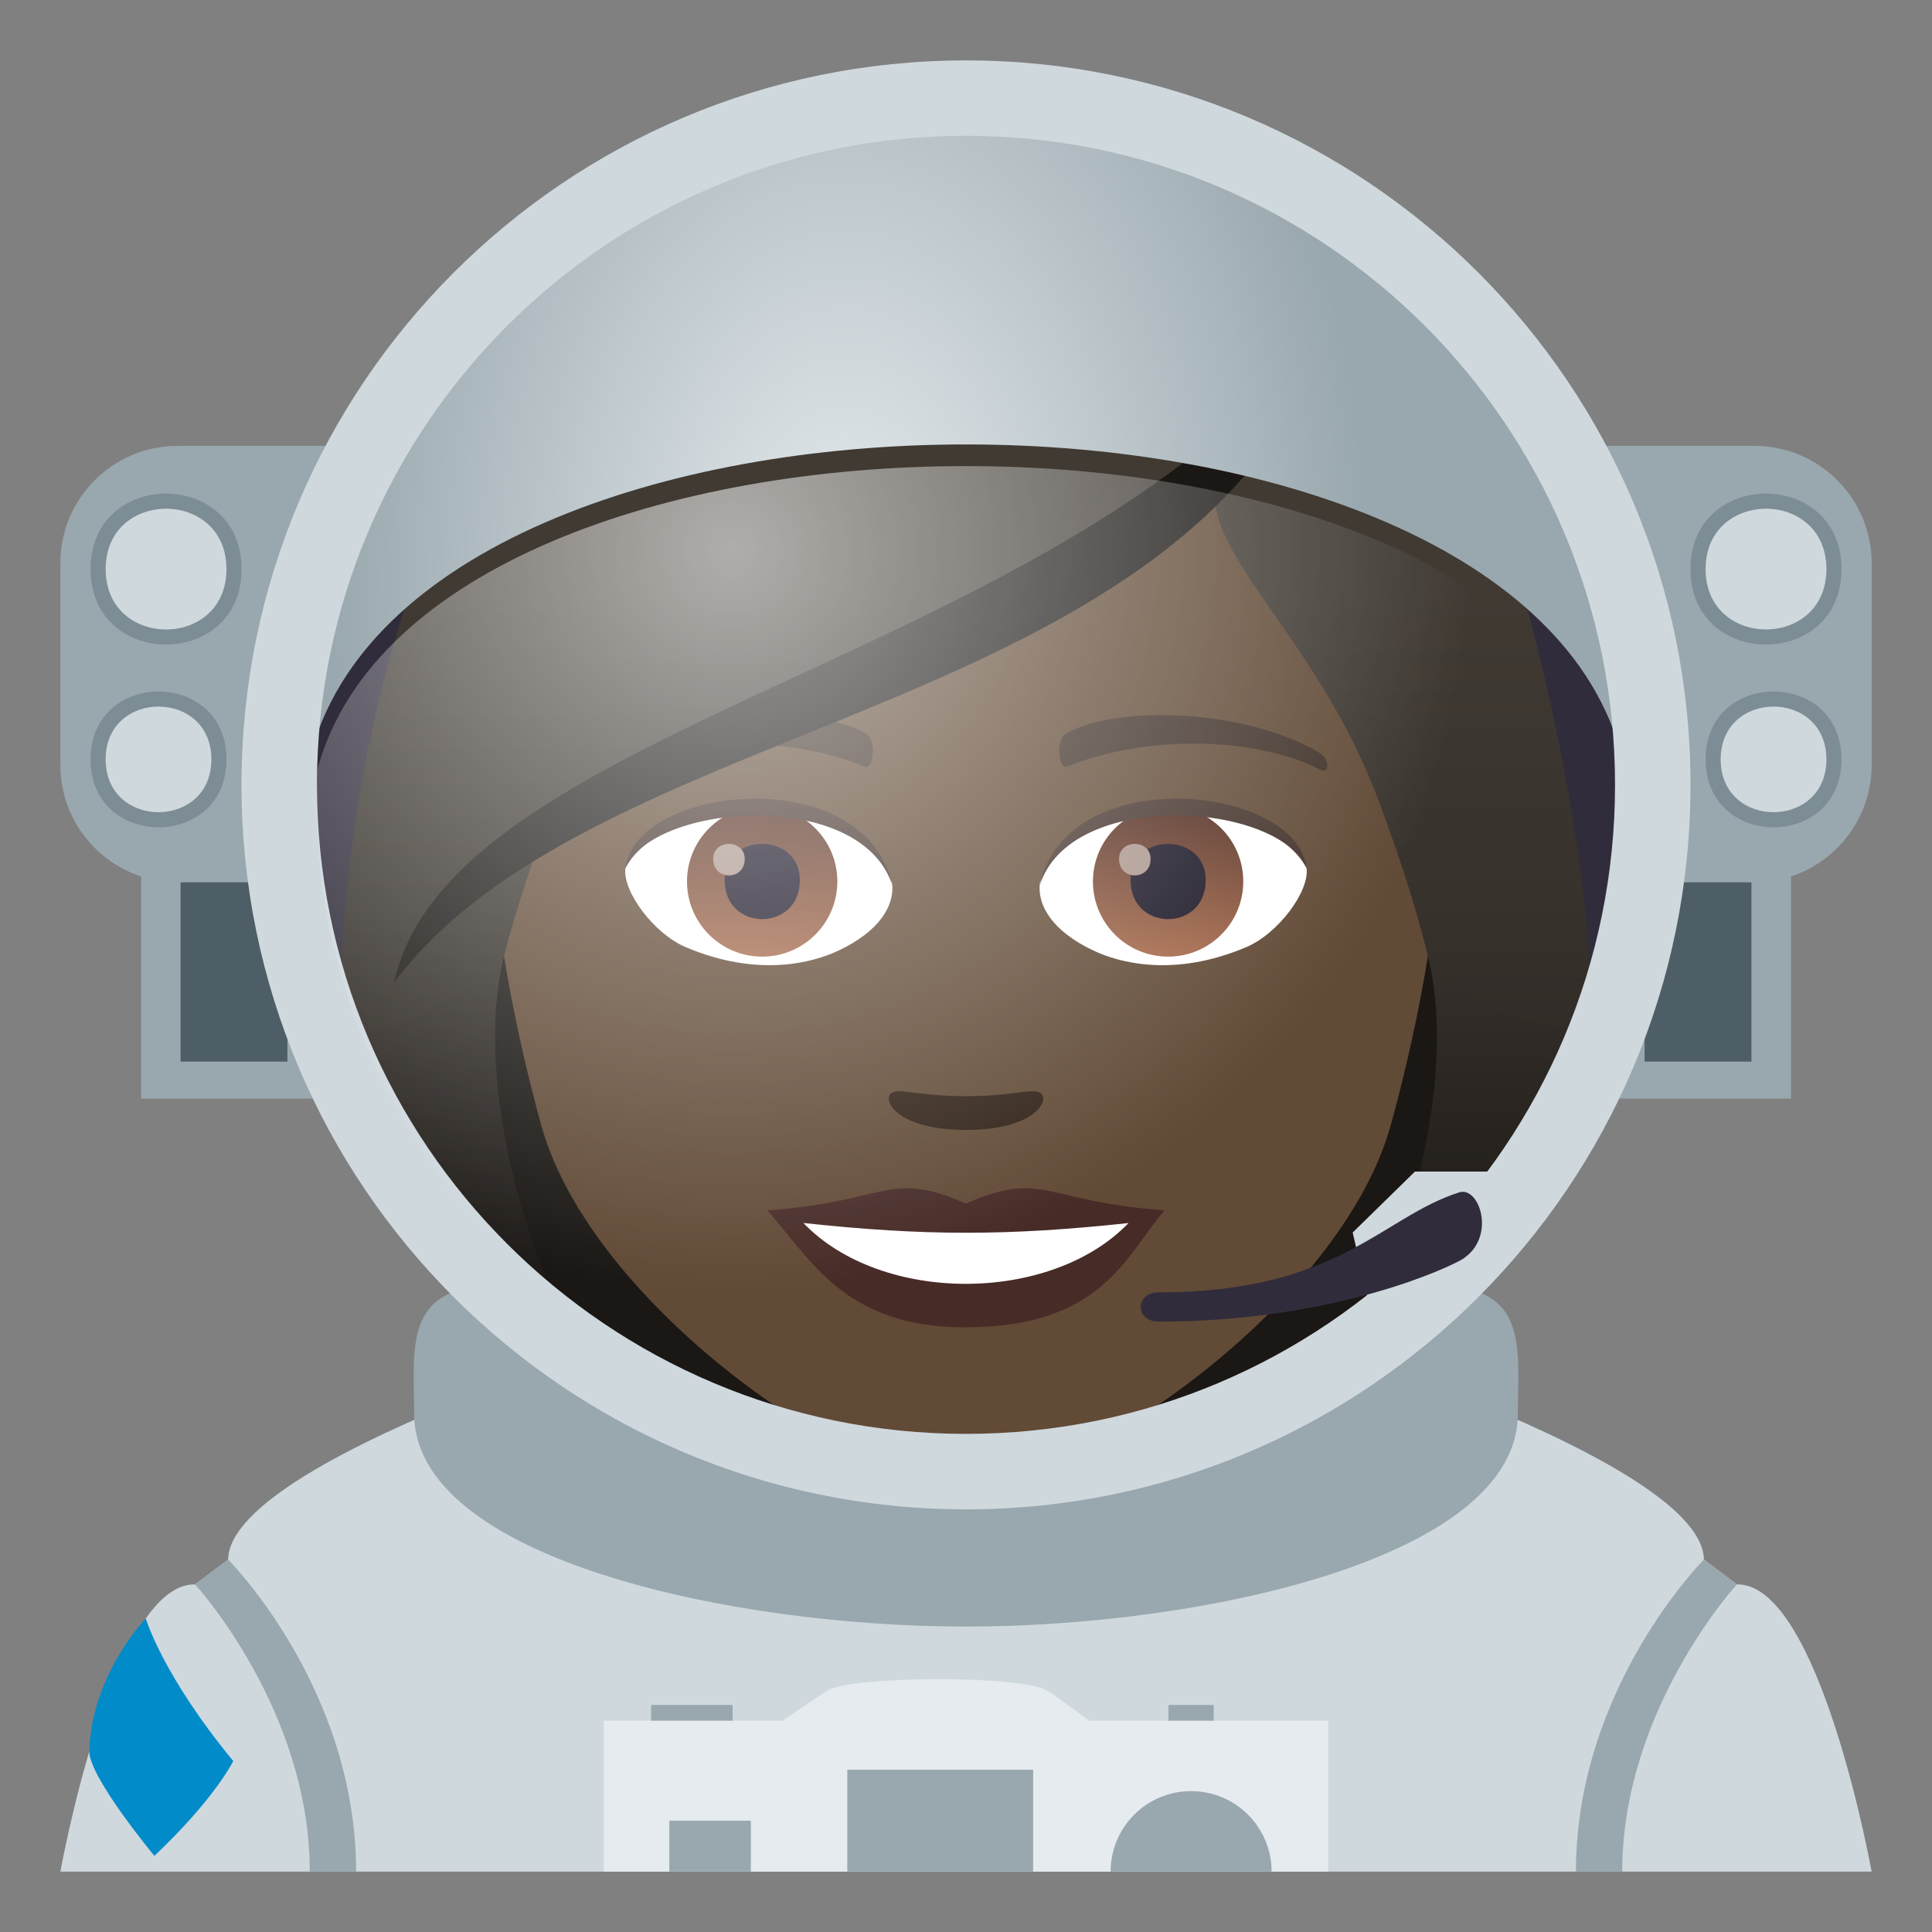 <?xml version="1.0" encoding="utf-8"?>
<!-- Generator: Adobe Illustrator 15.0.0, SVG Export Plug-In . SVG Version: 6.00 Build 0)  -->
<!DOCTYPE svg PUBLIC "-//W3C//DTD SVG 1.1//EN" "http://www.w3.org/Graphics/SVG/1.1/DTD/svg11.dtd">
<svg version="1.1" id="Layer_1" xmlns:x="http://ns.adobe.com/Extensibility/1.0/" xmlns:i="http://ns.adobe.com/AdobeIllustrator/10.0/" xmlns:graph="http://ns.adobe.com/Graphs/1.0/"
	 xmlns="http://www.w3.org/2000/svg" xmlns:xlink="http://www.w3.org/1999/xlink" xmlns:a="http://ns.adobe.com/AdobeSVGViewerExtensions/3.0/"
	 x="0px" y="0px" width="64px" height="64px" viewBox="0 0 64 64" enable-background="new 0 0 64 64" xml:space="preserve">
<rect x="0" y="0" width="64" height="64" fill="#808080" stroke="none"/>
<rect x="4.674" y="29.015" fill="#99A8AE" width="6.156" height="7.377"/>
<rect x="5.982" y="27.792" fill="#4E5E67" width="3.539" height="7.375"/>
<rect x="53.172" y="29.015" fill="#99A8AE" width="6.156" height="7.377"/>
<rect x="54.48" y="27.792" fill="#4E5E67" width="3.539" height="7.375"/>
<path fill="#CFD8DD" d="M57.537,52.485l-1.092-0.822c-0.064-3.563-16.264-8.25-16.264-8.25H23.818c0,0-16.197,4.688-16.262,8.25
	l-1.096,0.822C3.721,52.437,2,61.999,2,61.999h60C62,61.999,60.279,52.437,57.537,52.485z"/>
<path fill="#99A8AE" d="M11.797,61.999h-1.535c0-5.379-3.801-9.514-3.801-9.514l1.096-0.822
	C7.557,51.663,11.797,55.903,11.797,61.999z"/>
<path fill="#99A8AE" d="M52.205,61.999h1.533c0-5.379,3.799-9.514,3.799-9.514l-1.092-0.822
	C56.445,51.663,52.205,55.903,52.205,61.999z"/>
<path fill="#018BC9" d="M4.83,53.616c0,0-1.793,1.834-1.873,4.402c0,0.859,2.156,3.459,2.156,3.459s1.799-1.646,2.615-3.137
	C5.373,55.478,4.83,53.616,4.83,53.616z"/>
<path fill="#99A8AE" d="M47.67,42.608c-2.129,0-29.217,0-31.344,0c-2.984,0-2.607,2.113-2.607,4.227
	c0,4.756,10.385,7.047,18.281,7.047s18.281-2.291,18.281-7.047C50.281,44.722,50.658,42.608,47.67,42.608"/>
<path fill="#99A8AE" d="M62,25.341c0,2.148-1.74,3.887-3.887,3.887H5.887C3.74,29.228,2,27.489,2,25.341v-6.684
	c0-2.146,1.74-3.887,3.887-3.887h52.227c2.146,0,3.887,1.74,3.887,3.887V25.341z"/>
<circle fill="#302C3B" cx="32" cy="25.999" r="22"/>
<path fill="#7D8D96" d="M61.002,18.853c0,3.332-5.002,3.332-5.002,0C56,15.517,61.002,15.517,61.002,18.853z"/>
<path fill="#7D8D96" d="M61.002,25.155c0,3.002-4.502,3.002-4.502,0C56.5,22.157,61.002,22.157,61.002,25.155z"/>
<path fill="#CFD8DD" d="M60.502,18.853c0,2.664-4.002,2.664-4.002,0C56.5,16.185,60.502,16.185,60.502,18.853z"/>
<path fill="#CFD8DD" d="M60.502,25.155c0,2.334-3.502,2.334-3.502,0C57,22.823,60.502,22.823,60.502,25.155z"/>
<path fill="#7D8D96" d="M8.002,18.853c0,3.332-5.002,3.332-5.002,0C3,15.517,8.002,15.517,8.002,18.853z"/>
<path fill="#7D8D96" d="M7.502,25.155c0,3.002-4.502,3.002-4.502,0C3,22.157,7.502,22.157,7.502,25.155z"/>
<path fill="#CFD8DD" d="M7.502,18.853c0,2.666-4.002,2.666-4.002,0C3.5,16.185,7.502,16.185,7.502,18.853z"/>
<path fill="#CFD8DD" d="M7.002,25.155c0,2.334-3.502,2.334-3.502,0C3.5,22.823,7.002,22.823,7.002,25.155z"/>
<path fill="#E6EBEF" d="M44,61.999H20v-5h5.938c0,0,1.227-0.855,1.475-1c0.834-0.49,6.438-0.508,7.273,0
	c0.242,0.146,1.396,1,1.396,1H44V61.999z"/>
<rect x="28.068" y="58.624" fill="#99A8AE" width="6.156" height="3.375"/>
<rect x="22.172" y="60.312" fill="#99A8AE" width="2.701" height="1.688"/>
<rect x="21.568" y="56.479" fill="#99A8AE" width="2.701" height="0.52"/>
<rect x="38.707" y="56.479" fill="#99A8AE" width="1.5" height="0.52"/>
<path fill="#99A8AE" d="M39.457,59.333c-1.473,0-2.666,1.193-2.666,2.666h5.332C42.123,60.526,40.93,59.333,39.457,59.333z"/>
<path fill="#1A1714" d="M39.582,47.741c15.168-6.066,11.65-17.477,11.65-17.477H12.766c0,0-3.516,11.41,11.648,17.477H39.582z"/>
<linearGradient id="SVGID_1_" gradientUnits="userSpaceOnUse" x1="48.825" y1="44.967" x2="48.825" y2="14.632">
	<stop  offset="0.05" style="stop-color:#1A1714"/>
	<stop  offset="0.112" style="stop-color:#1F1B18"/>
	<stop  offset="0.476" style="stop-color:#37322C"/>
	<stop  offset="0.7" style="stop-color:#403A33"/>
	<a:midPointStop  offset="0.05" style="stop-color:#1A1714"/>
	<a:midPointStop  offset="0.4" style="stop-color:#1A1714"/>
	<a:midPointStop  offset="0.7" style="stop-color:#403A33"/>
</linearGradient>
<path fill="url(#SVGID_1_)" d="M47.332,31.804c0.752,3.158-0.096,8.26-2.432,12.658l7.576-7.373c0,0,0.273-2.068,0.273-3.053
	L47.332,31.804z"/>
<linearGradient id="SVGID_2_" gradientUnits="userSpaceOnUse" x1="1765.64" y1="44.967" x2="1765.64" y2="14.632" gradientTransform="matrix(-1 0 0 1 1780.814 0)">
	<stop  offset="0.05" style="stop-color:#1A1714"/>
	<stop  offset="0.112" style="stop-color:#1F1B18"/>
	<stop  offset="0.476" style="stop-color:#37322C"/>
	<stop  offset="0.7" style="stop-color:#403A33"/>
	<a:midPointStop  offset="0.05" style="stop-color:#1A1714"/>
	<a:midPointStop  offset="0.4" style="stop-color:#1A1714"/>
	<a:midPointStop  offset="0.7" style="stop-color:#403A33"/>
</linearGradient>
<path fill="url(#SVGID_2_)" d="M16.666,31.804c-0.75,3.158,0.098,8.258,2.434,12.658l-7.379-6.41c0,0-0.471-2.73-0.471-4.016
	L16.666,31.804z"/>
<path fill="#614A36" d="M32,8.274c-11.006,0-16.307,8.963-15.645,20.486c0.137,2.314,0.781,5.656,1.576,8.52
	C19.582,43.231,28.291,49.224,32,49.224c3.707,0,12.416-5.992,14.068-11.943c0.795-2.863,1.439-6.205,1.574-8.52
	C48.305,17.237,43.006,8.274,32,8.274z"/>
<path fill="#472B27" d="M31.998,39.87c-2.578-1.135-2.6-0.047-6.58,0.221c1.494,1.697,2.594,3.879,6.578,3.879
	c4.574,0,5.348-2.479,6.586-3.879C34.596,39.823,34.58,38.735,31.998,39.87z"/>
<path fill="#FFFFFF" d="M26.613,40.513c2.6,2.705,8.205,2.67,10.771,0.002C33.383,40.944,30.615,40.944,26.613,40.513z"/>
<path fill="#403229" d="M43.693,24.927c-2.391-1.426-6.68-1.6-8.377-0.629c-0.359,0.195-0.262,1.225,0.049,1.096
	c2.42-1.006,6.107-1.057,8.379,0.109C44.049,25.655,44.057,25.134,43.693,24.927z"/>
<path fill="#403229" d="M20.305,24.927c2.391-1.426,6.678-1.6,8.379-0.629c0.359,0.195,0.264,1.225-0.049,1.096
	c-2.422-1.006-6.105-1.059-8.381,0.109C19.949,25.655,19.943,25.134,20.305,24.927z"/>
<path fill="#302116" d="M34.473,36.212c-0.262-0.184-0.877,0.1-2.475,0.1c-1.596,0-2.211-0.283-2.473-0.1
	c-0.314,0.221,0.184,1.219,2.473,1.219S34.789,36.435,34.473,36.212z"/>
<path id="Path_2623_" fill="#FFFFFF" d="M29.551,29.249c0.094,0.729-0.4,1.592-1.77,2.238c-0.869,0.412-2.678,0.896-5.055-0.107
	c-1.064-0.447-2.104-1.846-2.01-2.619C22.004,26.331,28.346,25.976,29.551,29.249z"/>
<linearGradient id="Oval_1_" gradientUnits="userSpaceOnUse" x1="-424.58" y1="477.441" x2="-424.58" y2="478.199" gradientTransform="matrix(6.57 0 0 -6.57 2814.78 3168.528)">
	<stop  offset="0" style="stop-color:#A6694A"/>
	<stop  offset="1" style="stop-color:#4F2A1E"/>
	<a:midPointStop  offset="0" style="stop-color:#A6694A"/>
	<a:midPointStop  offset="0.5" style="stop-color:#A6694A"/>
	<a:midPointStop  offset="1" style="stop-color:#4F2A1E"/>
</linearGradient>
<circle id="Oval_402_" fill="url(#Oval_1_)" cx="25.248" cy="29.2" r="2.49"/>
<path id="Path_2622_" fill="#1A1626" d="M24.004,29.155c0,1.723,2.492,1.723,2.492,0C26.496,27.556,24.004,27.556,24.004,29.155z"/>
<path id="Path_2621_" fill="#AB968C" d="M23.625,28.456c0,0.725,1.045,0.725,1.045,0C24.67,27.788,23.625,27.788,23.625,28.456z"/>
<path id="Path_2620_" fill="#45332C" d="M29.563,29.345c-1.012-3.25-7.908-2.77-8.846-0.584
	C21.064,25.962,28.701,25.222,29.563,29.345z"/>
<path id="Path_2619_" fill="#FFFFFF" d="M34.447,29.249c-0.092,0.729,0.402,1.592,1.771,2.238c0.869,0.412,2.678,0.896,5.055-0.107
	c1.066-0.447,2.104-1.846,2.01-2.619C41.996,26.331,35.654,25.976,34.447,29.249z"/>
<linearGradient id="Oval_2_" gradientUnits="userSpaceOnUse" x1="-425.232" y1="477.441" x2="-425.232" y2="478.199" gradientTransform="matrix(6.57 0 0 -6.57 2832.511 3168.528)">
	<stop  offset="0" style="stop-color:#A6694A"/>
	<stop  offset="1" style="stop-color:#4F2A1E"/>
	<a:midPointStop  offset="0" style="stop-color:#A6694A"/>
	<a:midPointStop  offset="0.5" style="stop-color:#A6694A"/>
	<a:midPointStop  offset="1" style="stop-color:#4F2A1E"/>
</linearGradient>
<circle id="Oval_401_" fill="url(#Oval_2_)" cx="38.695" cy="29.2" r="2.49"/>
<path id="Path_2618_" fill="#1A1626" d="M37.451,29.155c0,1.723,2.49,1.723,2.49,0C39.941,27.556,37.451,27.556,37.451,29.155z"/>
<path id="Path_2617_" fill="#AB968C" d="M37.07,28.456c0,0.725,1.045,0.725,1.045,0C38.115,27.788,37.07,27.788,37.07,28.456z"/>
<path id="Path_2616_" fill="#45332C" d="M34.438,29.345c1.01-3.248,7.902-2.783,8.846-0.584
	C42.934,25.962,35.299,25.222,34.438,29.345z"/>
<linearGradient id="SVGID_3_" gradientUnits="userSpaceOnUse" x1="32.001" y1="51.496" x2="32.001" y2="6.113">
	<stop  offset="0.05" style="stop-color:#1A1714"/>
	<stop  offset="0.112" style="stop-color:#1F1B18"/>
	<stop  offset="0.476" style="stop-color:#37322C"/>
	<stop  offset="0.7" style="stop-color:#403A33"/>
	<a:midPointStop  offset="0.05" style="stop-color:#1A1714"/>
	<a:midPointStop  offset="0.4" style="stop-color:#1A1714"/>
	<a:midPointStop  offset="0.7" style="stop-color:#403A33"/>
</linearGradient>
<path fill="url(#SVGID_3_)" d="M44.385,9.884c1.258-1.795-9.387-5.582-19.438-3.023C14.908,9.159,11.25,24.2,11.25,34.036
	c0.898,0.713,4.396-1.064,5.416-2.232c0.416-1.723,1.072-3.494,1.684-5.328c7.539-4.365,16.07-5.393,21.992-10.617
	c-0.758,2.275,3.256,5.145,5.309,10.617c0.664,1.773,1.26,3.553,1.682,5.328c1.674,1.539,3.014,2.268,5.418,2.232
	C52.75,25.718,48.41,8.722,44.385,9.884z"/>
<path fill="#1A1714" d="M13.059,32.54c6.943-9.246,27.438-8.619,31.326-22.656C36.834,21.665,14.955,23.651,13.059,32.54z"/>
<radialGradient id="SVGID_4_" cx="28.001" cy="19.167" r="17.316" gradientTransform="matrix(1 0 0 1.5 0 -9.584)" gradientUnits="userSpaceOnUse">
	<stop  offset="0" style="stop-color:#E6EBEF"/>
	<stop  offset="0.193" style="stop-color:#D7DEE2"/>
	<stop  offset="1" style="stop-color:#99A8AE"/>
	<a:midPointStop  offset="0" style="stop-color:#E6EBEF"/>
	<a:midPointStop  offset="0.485" style="stop-color:#E6EBEF"/>
	<a:midPointStop  offset="1" style="stop-color:#99A8AE"/>
</radialGradient>
<path fill="url(#SVGID_4_)" d="M53.73,25.089c0.176-0.949,0.27-1.92,0.27-2.91c0-10.273-9.85-18.6-22-18.6s-22,8.326-22,18.6
	c0,0.99,0.094,1.961,0.27,2.91C13.76,11.267,50.242,11.267,53.73,25.089z"/>
<path fill="#CFD8DD" d="M32,2.001c-13.254,0-24,10.744-24,23.998s10.746,24,24,24s24-10.746,24-24S45.254,2.001,32,2.001z
	 M32,47.499c-11.873,0-21.5-9.627-21.5-21.5c0-11.875,9.627-21.5,21.5-21.5c11.875,0,21.5,9.625,21.5,21.5
	C53.5,37.872,43.875,47.499,32,47.499z"/>
<polygon fill="#CFD8DD" points="45.518,43.905 44.809,40.829 46.871,38.81 50.715,38.81 "/>
<path fill="#302C3B" d="M38.387,43.78c-0.797,0-0.797-0.969,0-0.969c5.953,0,7.391-2.5,9.953-3.313
	c0.666-0.211,1.234,1.469,0.125,2.201C48.09,41.946,44.262,43.78,38.387,43.78z"/>
<radialGradient id="SVGID_5_" cx="24.25" cy="18.219" r="31.086" gradientUnits="userSpaceOnUse">
	<stop  offset="0" style="stop-color:#FFFFFF;stop-opacity:0.73"/>
	<stop  offset="0.788" style="stop-color:#FFFFFF;stop-opacity:0"/>
	<a:midPointStop  offset="0" style="stop-color:#FFFFFF;stop-opacity:0.73"/>
	<a:midPointStop  offset="0.485" style="stop-color:#FFFFFF;stop-opacity:0.73"/>
	<a:midPointStop  offset="0.788" style="stop-color:#FFFFFF;stop-opacity:0"/>
</radialGradient>
<path opacity="0.8" fill="url(#SVGID_5_)" d="M10.521,25.462c-0.016,0.34-0.025,0.68-0.025,1.023
	c0,11.908,9.627,21.014,21.504,21.014c11.875,0,21.504-9.105,21.504-21.014c0-0.344-0.01-0.684-0.025-1.023
	C49.828,12.099,14.172,12.099,10.521,25.462z"/>
</svg>
